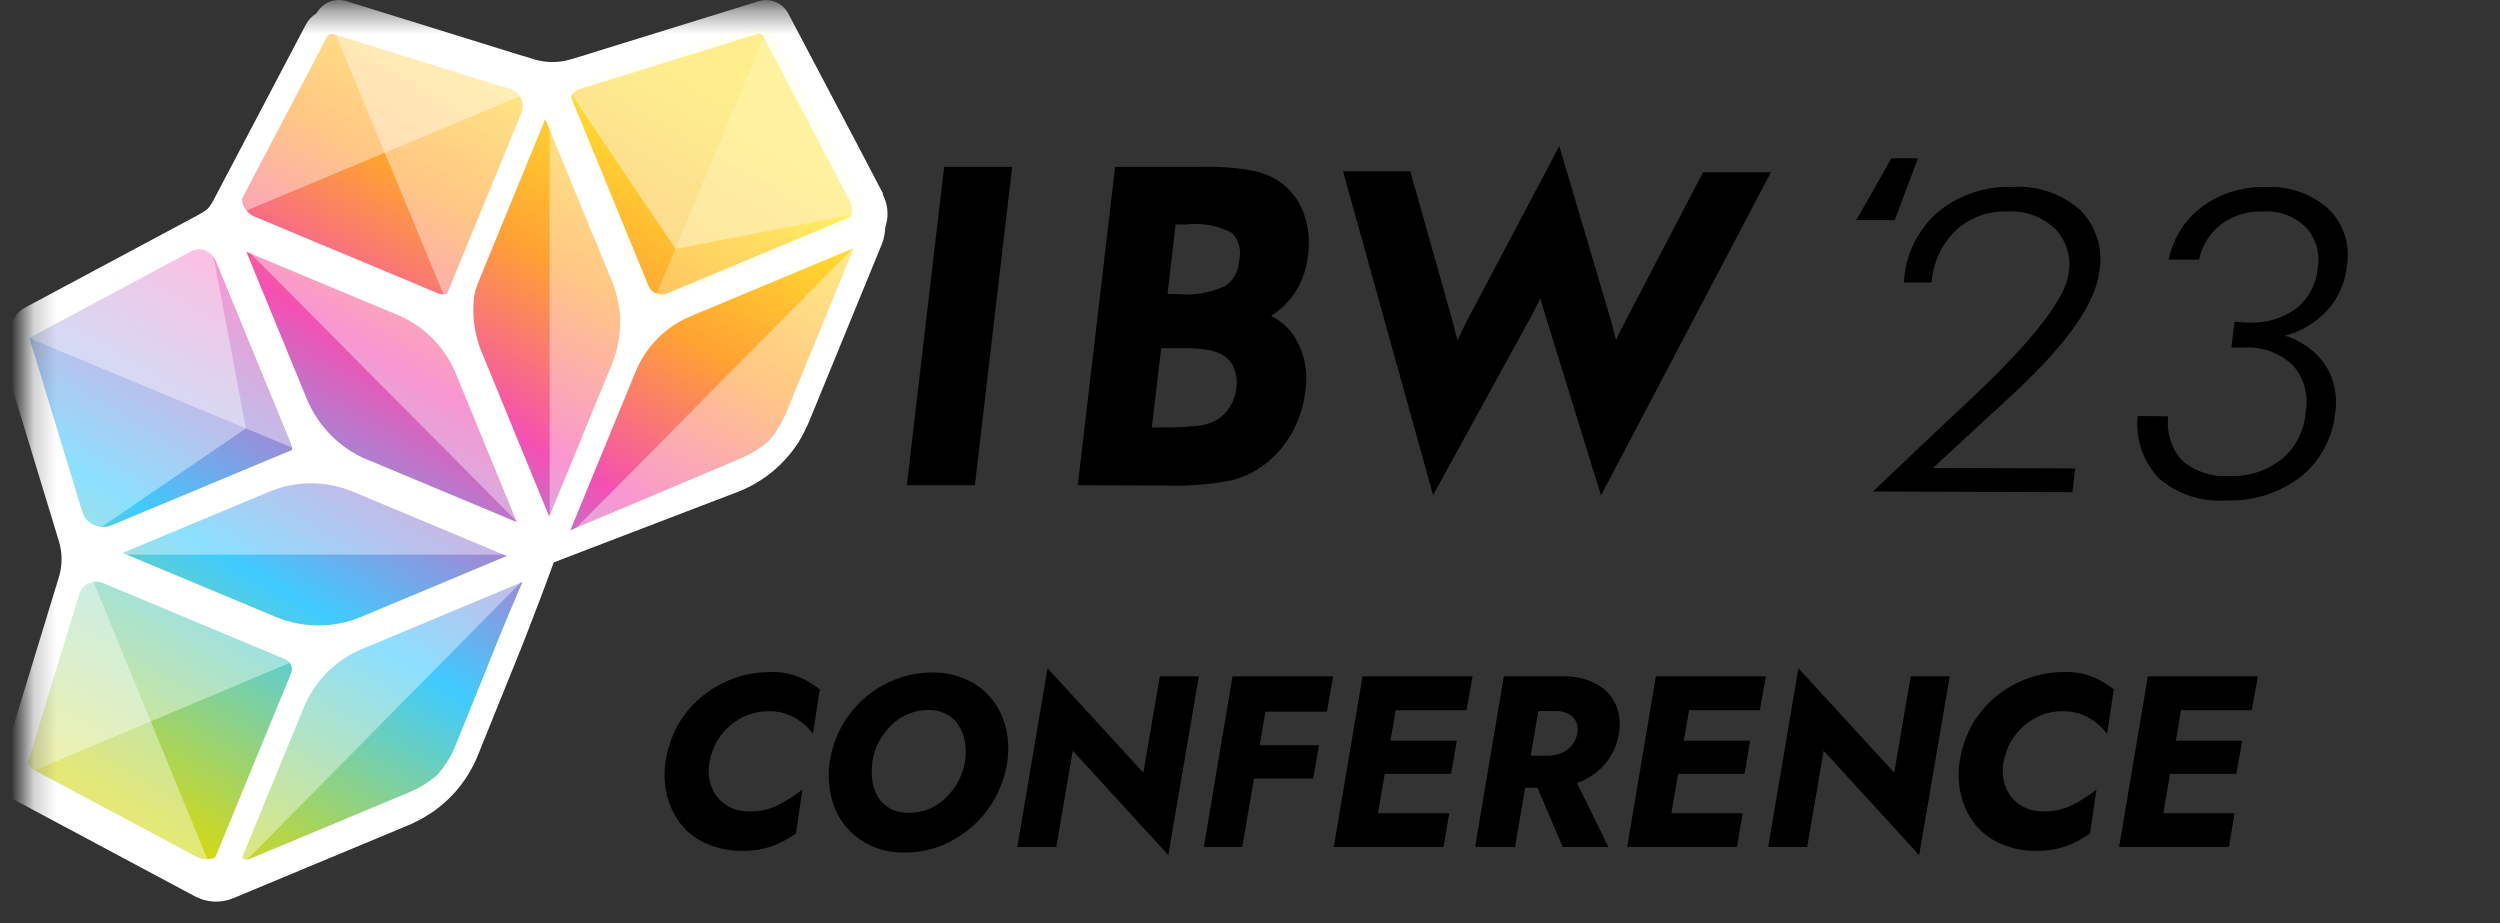 <svg width="111" height="41" viewBox="0 0 111 41" fill="none" xmlns="http://www.w3.org/2000/svg">
<rect x="0" y="0" width="111" height="41" fill="#333333" stroke="none"/>
<mask id="mask0_3760_1104" style="mask-type:luminance" maskUnits="userSpaceOnUse" x="1" y="0" width="110" height="41">
<path d="M111 0.404H1.214V40.999H111V0.404Z" fill="white"/>
</mask>
<g mask="url(#mask0_3760_1104)">
<path opacity="0.4" d="M39.243 9.451C39.18 9.452 39.117 9.457 39.055 9.465L39.216 9.363C39.216 9.363 39.236 9.424 39.243 9.458V9.451Z" fill="white"/>
<path d="M39.156 10.589L39.143 10.616L39.116 10.691L35.928 18.452C35.895 18.534 35.854 18.615 35.821 18.689C35.807 18.73 35.781 18.764 35.76 18.811C35.74 18.852 35.72 18.886 35.707 18.919C35.68 18.973 35.646 19.028 35.62 19.088C35.609 19.106 35.6 19.124 35.593 19.143C35.552 19.21 35.512 19.278 35.465 19.346V19.352C34.866 20.283 34 21.008 32.982 21.43H32.962L28.372 23.372L28.144 23.467L24.587 24.969L23.198 28.407L22.782 29.442L21.239 33.272C20.82 34.296 20.105 35.169 19.185 35.776H19.172C19.105 35.823 19.038 35.864 18.97 35.904L18.917 35.938C18.863 35.965 18.809 35.999 18.756 36.026C18.719 36.047 18.681 36.065 18.642 36.08C18.601 36.1 18.568 36.121 18.527 36.141C18.454 36.182 18.366 36.216 18.293 36.249L11.803 38.956L10.542 39.484L10.488 39.504C10.239 39.608 9.971 39.655 9.701 39.642C9.432 39.629 9.169 39.557 8.931 39.43L8.26 39.071L8.146 39.01L0.986 35.18C0.756 35.058 0.576 34.858 0.476 34.616C0.377 34.374 0.365 34.104 0.442 33.854L2.563 26.884L2.865 25.903L3.006 25.443C3.167 24.904 3.167 24.33 3.006 23.791L2.865 23.318L2.556 22.31L0.429 15.394C0.354 15.143 0.367 14.875 0.466 14.633C0.565 14.391 0.744 14.191 0.972 14.067L7.535 10.562L8.24 10.183L8.683 9.946C9.177 9.682 9.581 9.274 9.844 8.776L10.065 8.356L10.273 7.957L13.924 1.001C14.046 0.77 14.245 0.589 14.484 0.489C14.724 0.389 14.991 0.376 15.239 0.452L23.104 2.888H23.124L23.581 3.037C24.114 3.2 24.684 3.2 25.218 3.037L25.694 2.895L26.513 2.638L33.553 0.459C33.801 0.382 34.068 0.395 34.308 0.495C34.548 0.595 34.746 0.776 34.868 1.007L38.076 7.104L38.727 8.349L39.075 9.019C39.201 9.259 39.273 9.525 39.286 9.796C39.299 10.067 39.252 10.338 39.149 10.589H39.156Z" fill="url(#paint0_linear_3760_1104)"/>
<path d="M39.214 8.615L38.865 7.945L38.214 6.7L35 0.603C34.878 0.372 34.68 0.191 34.44 0.091C34.2 -0.01 33.933 -0.022 33.684 0.055L26.645 2.234L25.826 2.491L25.35 2.633C24.816 2.796 24.246 2.796 23.712 2.633L23.256 2.491H23.236L15.371 0.048C15.123 -0.027 14.856 -0.014 14.617 0.086C14.377 0.186 14.179 0.366 14.056 0.596L10.405 7.546L10.197 7.945L9.976 8.365C9.717 8.866 9.312 9.275 8.815 9.536L8.372 9.772L7.667 10.151L1.104 13.663C0.875 13.787 0.696 13.986 0.597 14.228C0.498 14.47 0.485 14.739 0.561 14.99L2.668 21.919L2.977 22.927L3.117 23.401C3.278 23.939 3.278 24.514 3.117 25.052L2.977 25.512L2.675 26.494L0.554 33.463C0.477 33.714 0.49 33.983 0.589 34.225C0.688 34.467 0.868 34.667 1.098 34.79L8.258 38.62L8.372 38.681L9.043 39.039C9.281 39.166 9.544 39.239 9.813 39.252C10.082 39.264 10.351 39.217 10.6 39.114L10.653 39.093L11.915 38.566L18.404 35.859C18.484 35.827 18.563 35.791 18.639 35.751C18.679 35.73 18.713 35.71 18.753 35.69C18.79 35.669 18.828 35.651 18.867 35.636C18.921 35.608 18.975 35.575 19.028 35.548L19.082 35.514C19.149 35.473 19.216 35.432 19.283 35.385H19.297C20.218 34.781 20.934 33.907 21.35 32.881L22.894 29.051L23.31 28.016L24.699 24.578L28.256 23.076L28.484 22.981L33.074 21.046H33.094C34.111 20.619 34.976 19.893 35.577 18.962V18.955C35.617 18.887 35.657 18.82 35.704 18.752C35.717 18.736 35.726 18.718 35.731 18.698C35.758 18.637 35.791 18.59 35.818 18.529C35.839 18.494 35.857 18.458 35.872 18.421L35.932 18.299C35.973 18.218 36.006 18.136 36.04 18.062L39.227 10.3L39.254 10.226L39.268 10.199C39.37 9.948 39.417 9.677 39.404 9.405C39.392 9.134 39.32 8.869 39.194 8.629L39.214 8.615ZM25.437 3.696C25.495 3.571 25.578 3.461 25.681 3.371C25.784 3.281 25.904 3.214 26.034 3.175L33.899 0.739C33.989 0.708 34.086 0.711 34.174 0.747C34.261 0.783 34.333 0.85 34.376 0.935L38.227 8.263C38.294 8.384 38.333 8.519 38.343 8.657C38.352 8.795 38.331 8.933 38.281 9.062C38.236 9.191 38.164 9.309 38.07 9.408C37.976 9.507 37.863 9.585 37.738 9.637L29.618 13.027C29.54 13.059 29.457 13.076 29.373 13.076C29.29 13.075 29.206 13.058 29.129 13.026C29.052 12.993 28.982 12.945 28.923 12.885C28.864 12.825 28.817 12.754 28.786 12.675L28.343 11.593C28.343 11.593 28.329 11.559 28.323 11.545L25.424 4.487C25.374 4.362 25.35 4.228 25.353 4.093C25.357 3.958 25.387 3.825 25.444 3.702L25.437 3.696ZM24.759 4.758V4.772L27.672 11.863C28.155 13.055 28.162 14.389 27.692 15.585L24.719 22.819C24.703 22.855 24.676 22.886 24.643 22.908C24.61 22.929 24.571 22.941 24.531 22.941C24.488 22.941 24.446 22.928 24.41 22.904C24.374 22.88 24.346 22.846 24.33 22.805L21.404 15.673L21.384 15.633C20.888 14.409 20.893 13.037 21.397 11.816L21.813 10.801L24.296 4.758C24.315 4.713 24.347 4.674 24.388 4.647C24.428 4.62 24.476 4.606 24.524 4.606C24.573 4.606 24.621 4.62 24.661 4.647C24.702 4.674 24.733 4.713 24.753 4.758L24.759 4.758ZM10.835 8.27L14.687 0.935C14.722 0.87 14.773 0.816 14.835 0.778C14.898 0.74 14.969 0.719 15.042 0.718C15.081 0.716 15.119 0.72 15.156 0.732L23.021 3.168C23.151 3.209 23.271 3.276 23.374 3.366C23.476 3.455 23.56 3.565 23.619 3.689C23.678 3.813 23.711 3.948 23.714 4.086C23.718 4.224 23.692 4.361 23.639 4.487L20.74 11.539L20.27 12.675C20.203 12.833 20.078 12.957 19.921 13.022C19.764 13.086 19.588 13.086 19.431 13.021L18.337 12.56C18.328 12.557 18.319 12.553 18.31 12.547L11.318 9.624C11.192 9.571 11.079 9.493 10.986 9.394C10.892 9.295 10.82 9.177 10.774 9.048C10.728 8.919 10.709 8.781 10.718 8.643C10.727 8.506 10.765 8.372 10.828 8.25L10.835 8.27ZM11.049 10.3H11.056L18.076 13.237C19.274 13.743 20.228 14.703 20.733 15.91C20.734 15.924 20.739 15.938 20.746 15.951L23.672 23.083C23.688 23.123 23.692 23.166 23.683 23.208C23.675 23.25 23.655 23.289 23.625 23.32C23.596 23.351 23.558 23.373 23.515 23.381C23.473 23.39 23.43 23.385 23.39 23.367L16.317 20.41C16.303 20.403 16.287 20.398 16.27 20.396C15.066 19.881 14.112 18.909 13.613 17.69L10.714 10.632C10.696 10.586 10.691 10.537 10.7 10.488C10.71 10.44 10.734 10.396 10.768 10.361C10.802 10.327 10.846 10.303 10.894 10.293C10.942 10.284 10.991 10.289 11.036 10.307L11.049 10.3ZM23.263 24.227C23.263 24.269 23.251 24.311 23.227 24.346C23.203 24.381 23.168 24.408 23.129 24.423L16.056 27.38L16.015 27.4C14.801 27.897 13.441 27.892 12.23 27.387L5.238 24.463H5.231C5.186 24.444 5.148 24.411 5.121 24.369C5.095 24.328 5.08 24.279 5.08 24.23C5.08 24.18 5.095 24.132 5.121 24.091C5.148 24.049 5.186 24.017 5.231 23.997H5.238L12.277 21.06C13.476 20.569 14.817 20.569 16.015 21.06C16.029 21.06 16.042 21.073 16.056 21.08L23.129 24.03C23.168 24.048 23.201 24.077 23.224 24.113C23.248 24.148 23.261 24.19 23.263 24.233V24.227ZM1.238 14.773C1.212 14.682 1.217 14.584 1.254 14.497C1.291 14.409 1.356 14.337 1.44 14.293L8.707 10.409C8.848 10.334 9.005 10.295 9.164 10.293C9.276 10.294 9.387 10.315 9.492 10.354C9.62 10.4 9.737 10.473 9.835 10.567C9.934 10.662 10.011 10.776 10.063 10.902L13.425 19.09C13.457 19.169 13.474 19.253 13.474 19.338C13.473 19.424 13.457 19.508 13.424 19.586C13.392 19.665 13.345 19.736 13.285 19.796C13.225 19.856 13.154 19.904 13.076 19.936L11.996 20.383C11.98 20.391 11.965 20.397 11.949 20.403L4.943 23.326C4.818 23.377 4.685 23.401 4.551 23.398C4.418 23.394 4.286 23.363 4.164 23.306C4.04 23.249 3.93 23.166 3.841 23.062C3.752 22.958 3.686 22.836 3.648 22.704L1.232 14.773H1.238ZM10.063 37.544C10.01 37.67 9.932 37.783 9.834 37.878C9.736 37.972 9.62 38.045 9.493 38.092C9.365 38.139 9.229 38.158 9.093 38.148C8.958 38.137 8.826 38.097 8.707 38.031L1.44 34.147C1.357 34.102 1.292 34.03 1.257 33.942C1.221 33.854 1.217 33.757 1.245 33.666L3.661 25.736C3.7 25.604 3.767 25.483 3.856 25.379C3.945 25.275 4.055 25.192 4.178 25.133C4.308 25.072 4.45 25.04 4.594 25.039C4.722 25.04 4.85 25.066 4.97 25.113L11.962 28.036L13.089 28.51C13.246 28.577 13.37 28.703 13.436 28.861C13.501 29.019 13.502 29.197 13.438 29.356L12.982 30.459C12.975 30.469 12.971 30.481 12.969 30.493L10.07 37.551L10.063 37.544ZM22.672 27.739L22.256 28.767V28.781L20.713 32.597V32.611C20.462 33.214 20.092 33.76 19.626 34.215L19.625 34.217L19.624 34.219L19.622 34.221L19.619 34.221C19.407 34.429 19.175 34.614 18.928 34.776C18.867 34.817 18.807 34.857 18.747 34.891L18.706 34.911C18.659 34.939 18.606 34.966 18.552 34.999C18.525 35.013 18.498 35.026 18.465 35.04C18.428 35.061 18.39 35.079 18.351 35.094C18.284 35.121 18.21 35.162 18.143 35.189L11.043 38.153C10.997 38.171 10.947 38.175 10.899 38.165C10.851 38.155 10.807 38.13 10.772 38.095C10.738 38.06 10.715 38.015 10.706 37.966C10.696 37.917 10.701 37.867 10.721 37.821L13.626 30.73C14.129 29.523 15.08 28.563 16.277 28.057L16.317 28.036L23.39 25.079L23.531 25.025C23.628 24.985 23.722 24.94 23.813 24.89L22.666 27.739H22.672ZM38.348 10.618L35.409 17.771C35.382 17.845 35.349 17.913 35.315 17.988C35.302 18.015 35.288 18.055 35.268 18.089C35.255 18.123 35.235 18.157 35.221 18.19L35.141 18.333C35.134 18.353 35.121 18.366 35.114 18.387C35.08 18.441 35.04 18.502 35.007 18.556C35.003 18.559 35.001 18.564 35 18.569C34.838 18.814 34.656 19.045 34.456 19.26C34.453 19.263 34.45 19.268 34.449 19.273C34.063 19.683 33.603 20.016 33.094 20.254C33.013 20.295 32.926 20.336 32.839 20.376L28.202 22.332L28.027 22.406L25.135 23.624C25.212 23.496 25.279 23.363 25.336 23.225L25.39 23.103C25.394 23.096 25.398 23.089 25.404 23.083L28.329 15.951C28.329 15.951 28.349 15.896 28.363 15.863C28.599 15.28 28.948 14.75 29.39 14.304C29.831 13.858 30.355 13.504 30.933 13.264L38.026 10.3C38.071 10.282 38.121 10.277 38.168 10.287C38.216 10.296 38.26 10.32 38.294 10.355C38.329 10.389 38.352 10.434 38.362 10.482C38.371 10.53 38.367 10.58 38.348 10.625L38.348 10.618Z" fill="white"/>
<path opacity="0.4" d="M1.1 34.286V34.388L1.127 34.374C1.116 34.348 1.107 34.321 1.1 34.293V34.286ZM39.217 9.357L39.056 9.458C39.116 9.458 39.176 9.452 39.243 9.445C39.237 9.413 39.228 9.381 39.217 9.35V9.357Z" fill="white"/>
<path opacity="0.4" d="M27.567 15.982L24.594 23.216C24.577 23.252 24.55 23.282 24.517 23.302C24.484 23.323 24.445 23.333 24.406 23.331V4.999C24.455 4.998 24.504 5.012 24.545 5.04C24.586 5.068 24.617 5.108 24.634 5.155V5.169L27.546 12.26C28.029 13.452 28.037 14.785 27.567 15.982Z" fill="white"/>
<path opacity="0.4" d="M38.216 11.022L35.277 18.175C35.25 18.247 35.218 18.317 35.183 18.384C35.17 18.412 35.15 18.452 35.136 18.486C35.123 18.52 35.103 18.554 35.089 18.588L35.009 18.73C35.002 18.75 34.989 18.764 34.982 18.784C34.948 18.838 34.908 18.899 34.874 18.953C34.871 18.957 34.868 18.961 34.868 18.966C34.706 19.211 34.524 19.442 34.324 19.657C34.321 19.66 34.318 19.665 34.317 19.67C33.932 20.078 33.474 20.411 32.969 20.651C32.888 20.692 32.801 20.733 32.714 20.767L28.076 22.722L27.902 22.797L25.01 24.015L38.163 10.731C38.203 10.765 38.231 10.811 38.243 10.862C38.255 10.913 38.251 10.967 38.23 11.015L38.216 11.022Z" fill="white"/>
<path opacity="0.4" d="M23.5 23.712L10.636 10.766C10.669 10.726 10.715 10.697 10.765 10.685C10.816 10.673 10.87 10.678 10.918 10.699H10.924L17.944 13.636C19.142 14.142 20.096 15.101 20.601 16.308C20.602 16.323 20.607 16.337 20.614 16.349L23.54 23.481C23.556 23.521 23.56 23.565 23.551 23.607C23.543 23.649 23.523 23.687 23.493 23.718L23.5 23.712Z" fill="white"/>
<path opacity="0.4" d="M23.124 24.623H4.938C4.939 24.573 4.954 24.525 4.981 24.485C5.009 24.444 5.048 24.412 5.093 24.393H5.1L12.139 21.456C13.337 20.965 14.678 20.965 15.877 21.456C15.89 21.456 15.904 21.47 15.917 21.476L22.99 24.427C23.03 24.443 23.064 24.471 23.088 24.508C23.112 24.544 23.125 24.586 23.124 24.63L23.124 24.623Z" fill="white"/>
<path opacity="0.4" d="M23.688 25.294L10.642 38.496C10.606 38.462 10.582 38.418 10.572 38.369C10.562 38.321 10.568 38.27 10.589 38.225L13.501 31.133C14.001 29.925 14.954 28.965 16.152 28.46L16.192 28.44L23.265 25.483L23.406 25.429C23.503 25.389 23.597 25.344 23.688 25.294Z" fill="white"/>
<path opacity="0.4" d="M9.354 38.497C9.226 38.543 9.091 38.563 8.956 38.553C8.82 38.544 8.689 38.506 8.569 38.442L1.301 34.558C1.227 34.515 1.167 34.452 1.127 34.376L1.086 34.389V34.288C1.078 34.215 1.082 34.142 1.1 34.071L1.12 34.003L3.509 26.14C3.548 26.009 3.615 25.887 3.704 25.784C3.793 25.68 3.902 25.596 4.026 25.538L6.676 31.994L6.69 32.021L9.347 38.49L9.354 38.497Z" fill="white"/>
<path opacity="0.4" d="M23.493 4.098L17.091 6.778L10.649 9.471C10.603 9.342 10.584 9.204 10.593 9.066C10.602 8.929 10.64 8.795 10.703 8.673L14.555 1.338C14.6 1.253 14.674 1.188 14.763 1.155C14.812 1.133 14.864 1.122 14.917 1.121C14.956 1.118 14.994 1.123 15.031 1.135L22.896 3.571C23.026 3.612 23.146 3.679 23.249 3.769C23.351 3.858 23.435 3.968 23.493 4.092V4.098Z" fill="white"/>
<path opacity="0.4" d="M13.287 29.252L6.703 32.026L1.134 34.374L1.093 34.388V34.286L1.134 34.002L3.523 26.139C3.562 26.008 3.628 25.886 3.717 25.783C3.806 25.679 3.916 25.595 4.039 25.537C4.17 25.476 4.312 25.444 4.455 25.442C4.584 25.444 4.711 25.469 4.831 25.517L11.824 28.44L12.951 28.914C13.104 28.978 13.226 29.099 13.293 29.252H13.287Z" fill="white"/>
<path opacity="0.4" d="M23.493 4.098C23.553 4.222 23.585 4.358 23.589 4.495C23.592 4.633 23.566 4.77 23.513 4.897L20.614 11.948L20.144 13.085C20.087 13.23 19.977 13.349 19.836 13.416L17.084 6.778L14.756 1.161C14.805 1.14 14.857 1.128 14.91 1.128C14.949 1.125 14.987 1.13 15.024 1.141L22.889 3.577C23.019 3.618 23.139 3.685 23.241 3.775C23.344 3.865 23.428 3.975 23.486 4.098L23.493 4.098Z" fill="white"/>
<path opacity="0.4" d="M10.918 19.021L4.039 23.718C3.915 23.66 3.805 23.577 3.716 23.473C3.627 23.369 3.561 23.247 3.522 23.115L1.106 15.185C1.083 15.103 1.083 15.016 1.106 14.934L1.147 14.853C1.183 14.785 1.239 14.731 1.308 14.697L8.575 10.813C8.716 10.738 8.873 10.698 9.032 10.698C9.144 10.699 9.255 10.719 9.361 10.759L10.918 19.021Z" fill="white"/>
<path opacity="0.4" d="M38.096 8.667C38.162 8.788 38.201 8.922 38.211 9.06C38.22 9.198 38.199 9.336 38.149 9.465L29.996 11.042L25.312 4.099C25.37 3.975 25.453 3.864 25.556 3.775C25.659 3.685 25.779 3.618 25.909 3.578L33.774 1.142C33.864 1.112 33.961 1.115 34.048 1.151C34.136 1.187 34.208 1.253 34.251 1.338L38.102 8.667L38.096 8.667Z" fill="white"/>
<path opacity="0.4" d="M38.096 8.667C38.162 8.788 38.201 8.922 38.211 9.06C38.22 9.198 38.199 9.336 38.149 9.465L29.996 11.042L25.312 4.099C25.37 3.975 25.453 3.864 25.556 3.775C25.659 3.685 25.779 3.618 25.909 3.578L33.774 1.142C33.864 1.112 33.961 1.115 34.048 1.151C34.136 1.187 34.208 1.253 34.251 1.338L38.102 8.667L38.096 8.667Z" fill="#FAD9A1"/>
<path opacity="0.4" d="M13.28 20.003L10.918 19.021L1.106 14.934L1.147 14.853C1.183 14.785 1.239 14.731 1.308 14.697L8.575 10.813C8.716 10.739 8.873 10.699 9.032 10.698C9.144 10.699 9.255 10.719 9.361 10.759C9.488 10.805 9.605 10.878 9.703 10.972C9.802 11.066 9.879 11.181 9.931 11.307L13.293 19.495C13.326 19.576 13.341 19.663 13.339 19.75C13.337 19.838 13.317 19.924 13.28 20.003Z" fill="white"/>
<path opacity="0.4" d="M38.149 9.466C38.104 9.595 38.032 9.713 37.938 9.812C37.845 9.911 37.731 9.989 37.606 10.041L29.486 13.432C29.409 13.465 29.325 13.482 29.241 13.482C29.157 13.482 29.073 13.465 28.996 13.432L29.989 11.043L34.096 1.19C34.156 1.228 34.205 1.282 34.237 1.346L38.089 8.674C38.155 8.796 38.195 8.93 38.204 9.068C38.213 9.206 38.192 9.344 38.143 9.473L38.149 9.466Z" fill="#FFFACC" fill-opacity="0.79"/>
<path d="M39.062 9.12L34.848 1.108C34.707 0.836 34.476 0.622 34.195 0.505C33.914 0.387 33.601 0.373 33.311 0.465L24.97 3.043C24.474 3.199 23.942 3.199 23.446 3.043L15.112 0.458C14.988 0.42 14.859 0.402 14.729 0.404C14.492 0.403 14.259 0.467 14.055 0.59C13.852 0.713 13.686 0.89 13.575 1.101L9.488 8.87C9.246 9.336 8.869 9.718 8.408 9.966L0.697 14.094C0.429 14.237 0.219 14.47 0.103 14.753C-0.014 15.036 -0.029 15.35 0.06 15.643L2.623 24.055C2.771 24.558 2.771 25.094 2.623 25.597L0.06 33.995C-0.031 34.288 -0.016 34.603 0.1 34.886C0.217 35.169 0.428 35.403 0.697 35.545L8.649 39.794C8.912 39.936 9.202 40.016 9.499 40.031C9.796 40.044 10.093 39.992 10.367 39.876L18.259 36.587C18.311 36.568 18.36 36.542 18.407 36.512L18.655 36.391C18.704 36.367 18.751 36.34 18.796 36.309L18.91 36.242C18.947 36.222 18.983 36.199 19.017 36.174L19.098 36.127C20.051 35.502 20.791 34.597 21.218 33.535L23.178 28.683C23.232 28.548 24.802 24.542 24.741 24.406C24.688 24.271 24.493 24.792 24.366 24.738C24.232 24.677 23.93 24.542 23.802 24.596C23.668 24.657 22.225 28.128 22.178 28.264L20.192 33.183C19.951 33.743 19.602 34.249 19.165 34.672L19.118 34.719C18.924 34.902 18.716 35.067 18.494 35.213C18.433 35.254 18.38 35.288 18.319 35.328L18.219 35.382C18.219 35.382 18.178 35.403 18.158 35.416L18.118 35.436L18.064 35.464L17.897 35.545C17.856 35.567 17.813 35.585 17.769 35.599L10.522 38.63L13.488 31.41C13.97 30.249 14.883 29.324 16.031 28.832L16.071 28.818L23.292 25.8C24.144 25.442 24.822 24.758 25.178 23.899L28.211 16.523C28.438 15.963 28.774 15.455 29.198 15.028C29.622 14.6 30.126 14.262 30.68 14.033L37.908 11.015L34.895 18.357C34.875 18.404 34.848 18.458 34.828 18.499L34.774 18.614C34.774 18.614 34.761 18.641 34.74 18.688L34.666 18.817L34.499 19.074V19.101L34.485 19.121C34.346 19.331 34.189 19.528 34.016 19.71L33.922 19.805C33.564 20.159 33.151 20.451 32.7 20.671C32.622 20.711 32.541 20.747 32.459 20.779L24.762 24.021C24.631 24.082 24.524 24.185 24.457 24.313C24.389 24.441 24.364 24.588 24.386 24.731C24.446 24.982 24.137 24.975 24.386 24.975C24.46 24.975 24.513 25.002 24.574 24.975L32.875 21.794C33.92 21.362 34.811 20.621 35.432 19.669L35.479 19.615V19.595L35.512 19.534C35.512 19.534 35.546 19.48 35.559 19.453C35.577 19.427 35.592 19.4 35.606 19.372L35.713 19.169C35.713 19.169 35.74 19.115 35.754 19.081L35.848 18.884C35.875 18.832 35.9 18.777 35.922 18.722L39.149 10.852C39.263 10.574 39.314 10.274 39.3 9.974C39.286 9.673 39.207 9.379 39.069 9.113L39.062 9.12ZM10.676 8.951L14.528 1.622C14.552 1.584 14.586 1.553 14.626 1.533C14.666 1.513 14.711 1.504 14.756 1.507H14.783L22.648 3.95C22.753 3.98 22.85 4.033 22.933 4.104C23.017 4.175 23.084 4.263 23.131 4.363C23.177 4.464 23.203 4.574 23.206 4.685C23.21 4.797 23.191 4.908 23.151 5.012L19.782 13.207C19.733 13.318 19.644 13.407 19.534 13.457C19.478 13.479 19.419 13.49 19.36 13.491C19.3 13.491 19.241 13.479 19.185 13.457L11.072 10.067C10.971 10.025 10.88 9.961 10.805 9.881C10.729 9.8 10.672 9.705 10.636 9.6C10.599 9.496 10.583 9.385 10.59 9.275C10.597 9.164 10.626 9.056 10.676 8.957V8.951ZM1.1 15.312C1.086 15.263 1.089 15.211 1.109 15.164C1.128 15.117 1.163 15.079 1.207 15.055L8.475 11.164C8.572 11.11 8.679 11.079 8.789 11.072C8.899 11.065 9.01 11.082 9.112 11.123C9.216 11.159 9.311 11.217 9.39 11.293C9.47 11.369 9.533 11.461 9.575 11.563L12.938 19.744C12.983 19.856 12.983 19.982 12.938 20.095C12.893 20.207 12.806 20.297 12.696 20.346L4.569 23.736C4.474 23.777 4.371 23.797 4.267 23.797C4.152 23.795 4.038 23.77 3.932 23.723C3.834 23.675 3.747 23.608 3.675 23.525C3.604 23.443 3.55 23.346 3.516 23.242L1.1 15.312ZM12.931 29.874L9.562 38.062C9.522 38.165 9.459 38.258 9.379 38.334C9.299 38.41 9.204 38.467 9.099 38.502C9.013 38.535 8.922 38.55 8.831 38.549C8.703 38.552 8.578 38.519 8.468 38.455L1.201 34.577C1.155 34.552 1.12 34.512 1.102 34.464C1.083 34.415 1.083 34.362 1.1 34.313L3.516 26.382C3.547 26.278 3.6 26.181 3.671 26.099C3.741 26.016 3.828 25.949 3.925 25.902C4.024 25.855 4.132 25.829 4.242 25.826C4.351 25.822 4.461 25.841 4.563 25.881L12.682 29.279C12.793 29.326 12.88 29.414 12.926 29.526C12.973 29.637 12.974 29.762 12.931 29.874ZM15.662 27.783L15.628 27.797C14.457 28.284 13.142 28.284 11.971 27.797L5.093 24.914V24.697L12.011 21.808C13.168 21.341 14.458 21.341 15.615 21.808L22.581 24.718L22.742 24.819L15.662 27.776V27.783ZM16.091 20.82C16.072 20.811 16.052 20.804 16.031 20.8C14.872 20.301 13.953 19.367 13.468 18.194L10.515 11.001L17.675 13.992C18.823 14.478 19.737 15.396 20.225 16.55C20.239 16.577 20.239 16.597 20.245 16.604L23.198 23.791L16.085 20.82H16.091ZM27.198 16.097L24.211 23.371L21.238 16.13C20.769 14.957 20.776 13.644 21.259 12.476L24.211 5.283L27.184 12.517C27.648 13.663 27.653 14.947 27.198 16.097ZM37.78 9.58C37.746 9.685 37.69 9.782 37.614 9.863C37.539 9.943 37.446 10.006 37.344 10.047L29.224 13.437C29.168 13.456 29.109 13.465 29.05 13.464C28.992 13.463 28.935 13.452 28.882 13.43C28.826 13.408 28.775 13.374 28.733 13.331C28.69 13.288 28.656 13.236 28.634 13.18L25.272 4.992C25.229 4.892 25.208 4.785 25.21 4.676C25.213 4.567 25.238 4.461 25.285 4.363C25.332 4.262 25.399 4.173 25.482 4.101C25.566 4.029 25.663 3.975 25.768 3.943L33.633 1.507C33.655 1.501 33.678 1.496 33.7 1.494C33.739 1.494 33.777 1.504 33.81 1.525C33.843 1.545 33.87 1.574 33.888 1.609L37.74 8.944C37.79 9.042 37.819 9.148 37.826 9.258C37.833 9.367 37.817 9.477 37.78 9.58Z" fill="white"/>
<path opacity="0.38" d="M38.102 8.707C38.168 8.828 38.207 8.962 38.218 9.099C38.228 9.237 38.209 9.375 38.163 9.505L30.009 11.082L25.325 4.139C25.382 4.014 25.465 3.903 25.568 3.813C25.671 3.723 25.792 3.657 25.922 3.618L33.787 1.182C33.843 1.163 33.901 1.157 33.96 1.164C34.018 1.171 34.074 1.191 34.123 1.222C34.181 1.262 34.23 1.315 34.264 1.378L38.116 8.707H38.102Z" fill="#FFFA87" fill-opacity="0.19"/>
<path d="M41.921 7.395L40.263 21.544H43.283L44.941 7.408H41.921V7.395Z" fill="black"/>
<path d="M57.268 13.308C57.728 12.736 58.01 12.039 58.08 11.305C58.162 10.7 58.1 10.082 57.899 9.505C57.714 8.973 57.381 8.505 56.939 8.159C56.557 7.869 56.114 7.672 55.644 7.584C54.896 7.448 54.136 7.389 53.376 7.408H49.511L47.853 21.544L51.738 21.557C52.726 21.591 53.714 21.514 54.684 21.327C55.304 21.17 55.879 20.869 56.362 20.448C56.808 20.065 57.175 19.599 57.443 19.074C57.711 18.55 57.883 17.981 57.953 17.396C58.096 16.545 57.924 15.671 57.469 14.939C57.209 14.55 56.853 14.235 56.436 14.026C56.743 13.835 57.018 13.595 57.248 13.315L57.268 13.308ZM54.892 17.254C54.861 17.545 54.762 17.826 54.604 18.072C54.461 18.307 54.263 18.502 54.027 18.641C53.784 18.782 53.514 18.869 53.235 18.898C52.667 18.962 52.095 18.989 51.524 18.979H51.141L51.557 15.46H52.617C52.955 15.454 53.292 15.479 53.624 15.535C53.831 15.569 54.032 15.633 54.221 15.724C54.469 15.853 54.666 16.063 54.778 16.32C54.901 16.614 54.941 16.938 54.892 17.254ZM55.013 11.583C55.007 11.805 54.948 12.023 54.84 12.218C54.733 12.412 54.581 12.577 54.396 12.699C53.741 13.001 53.019 13.124 52.302 13.058H51.839L52.195 9.966H52.664C53.367 9.88 54.079 10.012 54.705 10.345C54.858 10.506 54.967 10.706 55.021 10.923C55.075 11.14 55.072 11.367 55.013 11.583Z" fill="black"/>
<path d="M75.621 7.636L72.172 14.248C72.011 14.559 71.87 14.836 71.749 15.087C71.675 14.789 71.595 14.485 71.514 14.187L69.233 6.486L65.24 14.038C65.24 14.038 65.193 14.133 65.146 14.214C64.998 14.505 64.857 14.803 64.716 15.107C64.643 14.83 64.562 14.518 64.468 14.173L62.616 7.603H59.63L63.629 21.982L68.005 14.011C68.132 13.767 68.266 13.51 68.394 13.246C68.454 13.483 68.528 13.727 68.609 13.984L71.085 21.996L78.628 7.65H75.621V7.636Z" fill="black"/>
<path d="M89.319 17.55C91.747 15.31 93.042 13.483 93.21 12.049C93.297 11.56 93.266 11.057 93.119 10.584C92.972 10.11 92.713 9.679 92.365 9.328C91.543 8.601 90.47 8.231 89.379 8.3C88.179 8.251 87.002 8.64 86.064 9.396C85.625 9.773 85.265 10.234 85.003 10.752C84.742 11.27 84.584 11.835 84.54 12.414L84.527 12.543H85.762C85.826 11.665 86.208 10.841 86.835 10.228C87.46 9.659 88.281 9.358 89.123 9.389C89.508 9.366 89.894 9.421 90.257 9.551C90.62 9.681 90.954 9.884 91.237 10.147C91.487 10.403 91.672 10.715 91.778 11.057C91.885 11.4 91.909 11.763 91.848 12.116C91.714 13.253 90.269 15.116 87.513 17.706C87.07 18.119 86.728 18.436 86.493 18.66L83.158 21.82L92.016 21.854L92.136 20.798L85.822 20.778L89.224 17.638L89.319 17.543V17.55Z" fill="black"/>
<path d="M104.202 11.791C104.279 11.338 104.246 10.872 104.104 10.434C103.963 9.997 103.718 9.601 103.39 9.281C102.632 8.601 101.638 8.251 100.625 8.306C99.611 8.272 98.614 8.574 97.786 9.166C97.014 9.738 96.48 10.58 96.29 11.527H97.639C97.771 10.895 98.126 10.332 98.638 9.944C99.179 9.553 99.834 9.358 100.498 9.389C100.842 9.367 101.187 9.417 101.51 9.537C101.834 9.657 102.129 9.844 102.377 10.086C102.599 10.328 102.763 10.62 102.855 10.937C102.947 11.254 102.965 11.588 102.907 11.913C102.877 12.259 102.778 12.595 102.615 12.901C102.452 13.207 102.23 13.476 101.961 13.693C101.342 14.143 100.589 14.365 99.827 14.322C99.751 14.324 99.674 14.319 99.599 14.309C99.512 14.309 99.384 14.295 99.216 14.281L99.075 15.432H99.599C99.997 15.403 100.398 15.457 100.775 15.589C101.152 15.722 101.499 15.931 101.793 16.203C102.045 16.486 102.228 16.824 102.328 17.19C102.428 17.557 102.443 17.942 102.37 18.315C102.34 18.714 102.231 19.103 102.049 19.459C101.866 19.814 101.615 20.13 101.31 20.385C100.644 20.911 99.812 21.175 98.967 21.13C98.212 21.188 97.464 20.943 96.887 20.446C96.649 20.184 96.47 19.873 96.364 19.534C96.257 19.195 96.225 18.837 96.27 18.484L94.915 18.47C94.862 18.974 94.92 19.484 95.083 19.963C95.247 20.442 95.512 20.88 95.861 21.245C96.689 21.95 97.759 22.3 98.84 22.219C100.035 22.265 101.209 21.892 102.162 21.163C102.591 20.815 102.947 20.383 103.209 19.894C103.47 19.405 103.632 18.868 103.685 18.315C103.797 17.58 103.64 16.829 103.242 16.203C102.809 15.581 102.18 15.123 101.457 14.904C102.184 14.713 102.84 14.316 103.349 13.76C103.833 13.217 104.132 12.532 104.202 11.805V11.791Z" fill="black"/>
<path d="M31.499 33.819C31.446 34.101 31.451 34.391 31.512 34.672C31.567 34.927 31.677 35.167 31.834 35.375C31.993 35.576 32.195 35.738 32.425 35.849C32.681 35.97 32.961 36.03 33.244 36.025C33.704 36.042 34.161 35.942 34.572 35.734C34.948 35.546 35.301 35.317 35.626 35.05L35.337 37.013C35.004 37.244 34.643 37.432 34.264 37.575C33.842 37.716 33.4 37.785 32.955 37.778C32.421 37.785 31.891 37.681 31.398 37.473C30.958 37.285 30.567 36.995 30.258 36.627C29.961 36.255 29.746 35.824 29.627 35.362C29.497 34.856 29.472 34.328 29.553 33.812C29.636 33.258 29.813 32.722 30.076 32.229C30.345 31.751 30.695 31.325 31.11 30.97C31.529 30.615 32.006 30.336 32.519 30.145C33.055 29.939 33.624 29.836 34.197 29.84C34.613 29.822 35.028 29.889 35.418 30.036C35.772 30.176 36.102 30.37 36.398 30.611L36.096 32.581C35.876 32.286 35.597 32.042 35.277 31.863C34.92 31.665 34.517 31.567 34.109 31.579C33.802 31.577 33.498 31.632 33.21 31.741C32.924 31.85 32.658 32.008 32.425 32.208C31.944 32.613 31.621 33.176 31.512 33.799L31.499 33.819ZM38.733 33.819C38.693 34.102 38.693 34.389 38.733 34.672C38.77 34.927 38.857 35.173 38.988 35.396C39.124 35.606 39.308 35.78 39.525 35.903C39.779 36.031 40.06 36.093 40.344 36.086C40.651 36.095 40.958 36.04 41.243 35.923C41.521 35.802 41.775 35.633 41.994 35.423C42.215 35.212 42.4 34.968 42.545 34.699C42.691 34.421 42.793 34.122 42.847 33.812C42.887 33.532 42.887 33.247 42.847 32.966C42.808 32.704 42.717 32.453 42.578 32.229C42.45 32.012 42.264 31.836 42.041 31.721C41.79 31.584 41.508 31.517 41.223 31.525C40.914 31.52 40.608 31.58 40.324 31.701C40.043 31.817 39.788 31.987 39.572 32.202C39.356 32.416 39.17 32.66 39.022 32.926C38.877 33.203 38.779 33.502 38.733 33.812V33.819ZM36.841 33.819C36.922 33.273 37.099 32.746 37.364 32.263C37.63 31.785 37.975 31.357 38.384 30.997C38.793 30.64 39.261 30.358 39.767 30.165C40.284 29.961 40.835 29.858 41.391 29.86C41.913 29.849 42.431 29.956 42.907 30.172C43.341 30.361 43.723 30.653 44.021 31.024C44.325 31.391 44.541 31.824 44.652 32.29C44.775 32.79 44.8 33.309 44.726 33.819C44.641 34.373 44.464 34.908 44.202 35.402C43.937 35.885 43.592 36.317 43.182 36.681C42.773 37.047 42.306 37.34 41.8 37.547C41.276 37.752 40.718 37.856 40.156 37.852C39.626 37.863 39.1 37.752 38.619 37.527C38.189 37.322 37.81 37.021 37.512 36.647C37.217 36.269 37.009 35.83 36.901 35.362C36.787 34.858 36.764 34.338 36.834 33.826L36.841 33.819ZM51.497 30.029H53.228L51.873 37.967L47.631 33.332L46.9 37.608H45.169L46.511 29.671L50.765 34.306L51.497 30.029ZM55.624 31.599L55.906 30.029H59.194L58.912 31.599H55.624ZM55.12 34.563L55.376 33.088H58.563L58.308 34.563H55.12ZM54.724 30.029H56.456L55.154 37.608H53.45L54.724 30.029ZM60.375 37.608L60.63 36.106H64.348L64.093 37.608H60.375ZM61.408 31.532L61.677 30.029H65.381L65.113 31.532H61.408ZM60.925 34.36L61.18 32.885H64.683L64.428 34.36H60.925ZM60.496 30.029H62.227L60.925 37.608H59.221L60.496 30.029ZM67.924 34.178H69.73L71.414 37.608H69.387L67.924 34.178ZM66.777 30.029H68.569L67.267 37.608H65.495L66.77 30.029H66.777ZM67.622 31.579L67.877 30.029H69.394C69.889 30.013 70.38 30.12 70.823 30.341C71.197 30.523 71.503 30.822 71.696 31.193C71.894 31.6 71.963 32.059 71.89 32.506C71.826 32.985 71.636 33.438 71.34 33.819C71.048 34.199 70.665 34.497 70.226 34.685C69.732 34.887 69.202 34.986 68.669 34.976H67.039L67.294 33.555H68.676C68.889 33.559 69.101 33.522 69.3 33.447C69.486 33.372 69.651 33.254 69.783 33.102C69.912 32.946 69.998 32.76 70.031 32.56C70.071 32.385 70.052 32.202 69.978 32.039C69.908 31.891 69.789 31.771 69.642 31.701C69.474 31.609 69.284 31.565 69.092 31.572H67.622V31.579ZM73.4 37.608L73.655 36.106H77.373L77.118 37.608H73.4ZM74.434 31.532L74.702 30.029H78.406L78.138 31.532H74.434ZM73.951 34.36L74.206 32.885H77.709L77.454 34.36H73.951ZM73.521 30.029H75.252L73.951 37.608H72.246L73.521 30.029ZM84.835 30.029H86.567L85.211 37.967L80.97 33.332L80.238 37.608H78.507L79.849 29.671L84.104 34.306L84.835 30.029ZM88.955 33.819C88.906 34.101 88.91 34.391 88.969 34.672C89.023 34.927 89.133 35.168 89.291 35.375C89.45 35.576 89.652 35.738 89.882 35.849C90.138 35.97 90.418 36.03 90.701 36.025C91.161 36.042 91.618 35.942 92.029 35.734C92.404 35.546 92.757 35.317 93.082 35.05L92.794 37.013C92.46 37.244 92.1 37.432 91.72 37.575C91.299 37.716 90.856 37.785 90.412 37.778C89.878 37.785 89.347 37.681 88.855 37.473C88.414 37.285 88.023 36.995 87.714 36.627C87.418 36.255 87.203 35.824 87.083 35.362C86.953 34.856 86.928 34.328 87.009 33.812C87.092 33.258 87.269 32.722 87.533 32.229C88.075 31.263 88.942 30.524 89.976 30.145C90.511 29.939 91.08 29.836 91.653 29.84C92.069 29.822 92.485 29.889 92.874 30.036C93.228 30.176 93.559 30.37 93.854 30.611L93.552 32.581C93.332 32.286 93.053 32.042 92.734 31.863C92.376 31.665 91.973 31.567 91.566 31.579C91.259 31.577 90.954 31.632 90.667 31.741C90.091 31.964 89.606 32.376 89.291 32.912C89.134 33.187 89.025 33.487 88.969 33.799L88.955 33.819ZM95.244 37.608L95.499 36.106H99.216L98.961 37.608H95.244ZM96.277 31.532L96.545 30.029H100.25L99.981 31.532H96.277ZM95.794 34.36L96.049 32.885H99.552L99.296 34.36H95.794ZM95.364 30.029H97.096L95.794 37.608H94.089L95.364 30.029Z" fill="black"/>
<path d="M84.124 9.775H82.419L83.976 7.028H85.158L84.124 9.775Z" fill="black"/>
</g>
<defs>
<linearGradient id="paint0_linear_3760_1104" x1="29.139" y1="-2.526" x2="5.616" y2="37.877" gradientUnits="userSpaceOnUse">
<stop offset="0.1" stop-color="#FFF42F"/>
<stop offset="0.31" stop-color="#FFA232"/>
<stop offset="0.47" stop-color="#F450B2"/>
<stop offset="0.71" stop-color="#3FCBFF"/>
<stop offset="0.96" stop-color="#D0D81D"/>
</linearGradient>
</defs>
</svg>
